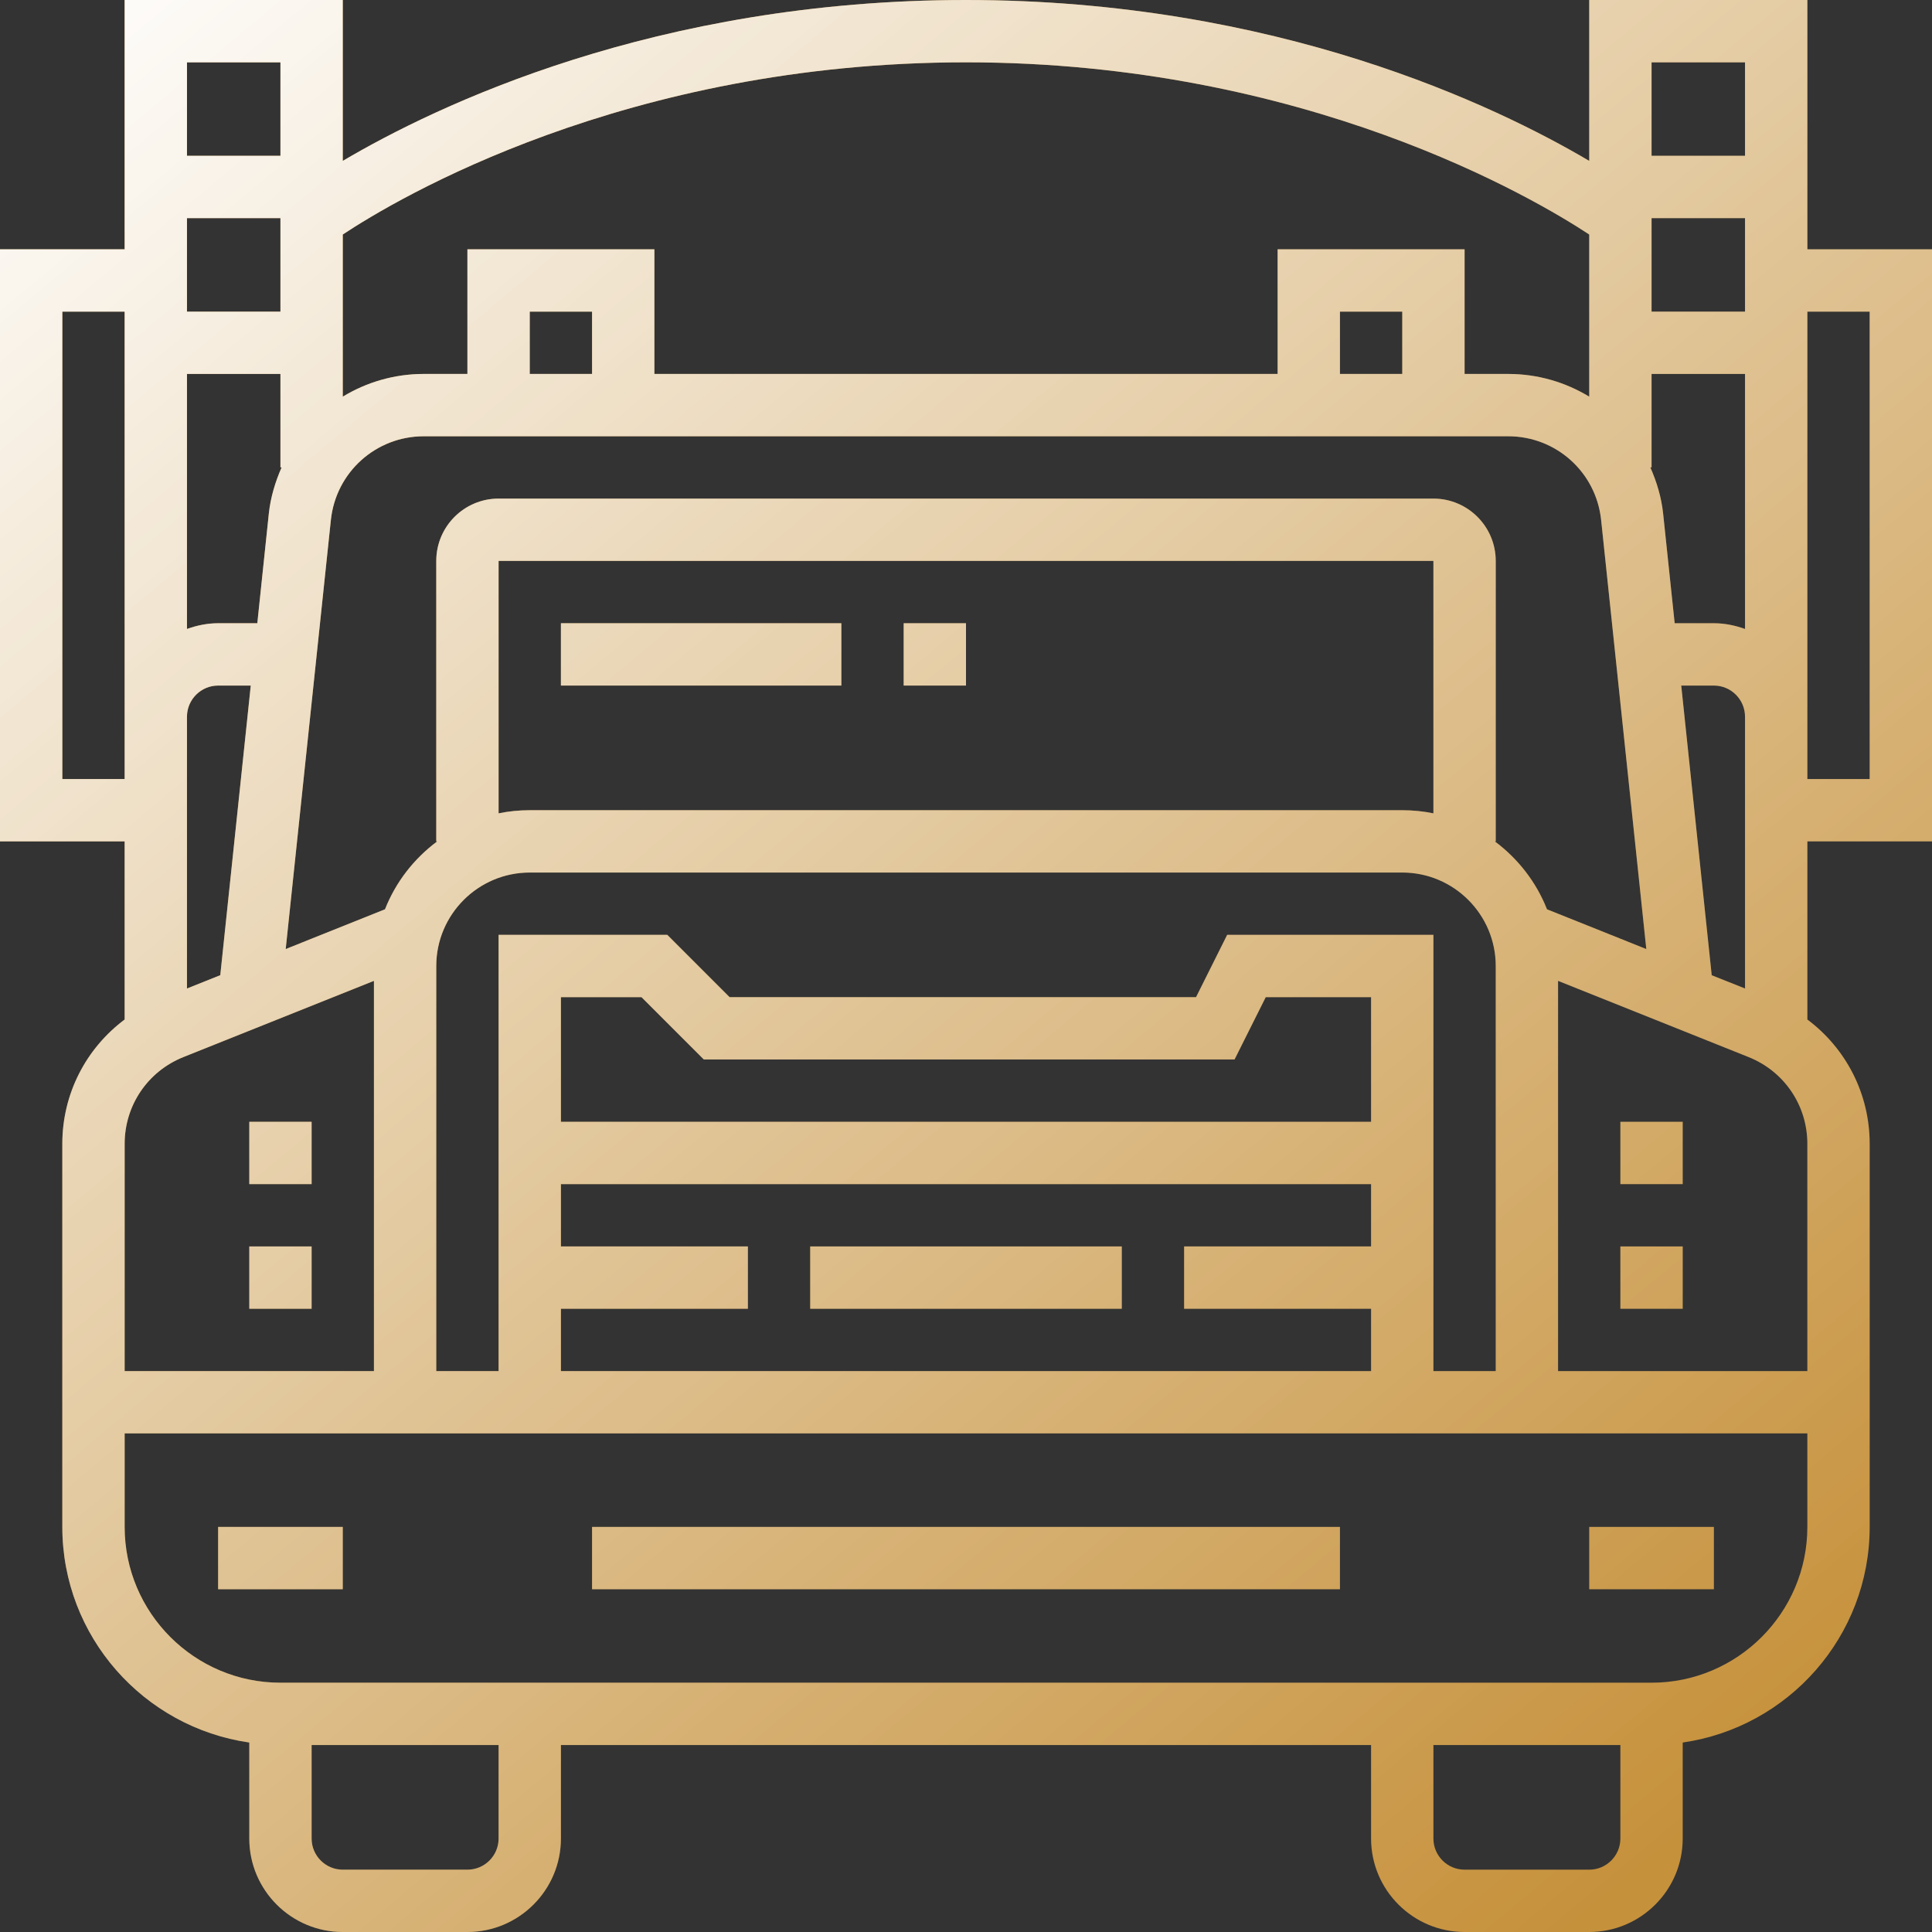 <svg width="58" height="58" viewBox="0 0 58 58" fill="none" xmlns="http://www.w3.org/2000/svg">
<rect x="0" y="0" width="58" height="58" fill="#333333" stroke="none"/>
<path d="M40.226 45.839H17.774V47.71H40.226V45.839Z" fill="#C6913B"/>
<path d="M40.226 45.839H17.774V47.71H40.226V45.839Z" fill="url(#paint0_linear)"/>
<path d="M10.29 45.839H6.548V47.71H10.29V45.839Z" fill="#C6913B"/>
<path d="M10.29 45.839H6.548V47.71H10.29V45.839Z" fill="url(#paint1_linear)"/>
<path d="M51.452 45.839H47.71V47.71H51.452V45.839Z" fill="#C6913B"/>
<path d="M51.452 45.839H47.71V47.71H51.452V45.839Z" fill="url(#paint2_linear)"/>
<path d="M58 25.258V7.484H54.258V0H47.71V4.83C44.909 3.176 38.321 0 29 0C19.679 0 13.091 3.176 10.29 4.83V0H3.742V7.484H0V25.258H3.742V30.607C2.582 31.475 1.871 32.836 1.871 34.34V45.839C1.871 49.131 4.315 51.856 7.484 52.312V55.194C7.484 56.741 8.743 58 10.29 58H14.032C15.579 58 16.839 56.741 16.839 55.194V52.387H41.161V55.194C41.161 56.741 42.42 58 43.968 58H47.71C49.257 58 50.516 56.741 50.516 55.194V52.312C53.685 51.856 56.129 49.131 56.129 45.839V34.34C56.129 32.836 55.418 31.474 54.258 30.607V25.258H58ZM54.258 9.355H56.129V23.387H54.258V9.355ZM49.581 1.871H52.387V4.677H49.581V1.871ZM49.581 6.548H52.387V9.355H49.581V6.548ZM49.581 14.032V11.226H52.387V18.882C52.093 18.777 51.781 18.71 51.452 18.71H50.275L49.928 15.414C49.876 14.922 49.734 14.464 49.545 14.032H49.581ZM52.387 21.516V29.676L51.387 29.277L50.472 20.581H51.452C51.967 20.581 52.387 21.001 52.387 21.516ZM10.29 7.04C11.916 5.963 18.774 1.871 29 1.871C39.194 1.871 46.077 5.965 47.71 7.04V11.908C46.999 11.476 46.166 11.226 45.276 11.226H43.968V7.484H38.355V11.226H19.645V7.484H14.032V11.226H12.723C11.834 11.226 11.001 11.476 10.29 11.908V7.04ZM42.097 9.355V11.226H40.226V9.355H42.097ZM17.774 9.355V11.226H15.903V9.355H17.774ZM9.933 15.61C10.084 14.177 11.284 13.097 12.723 13.097H45.276C46.717 13.097 47.916 14.177 48.067 15.61L49.423 28.491L46.442 27.298C46.119 26.478 45.571 25.777 44.874 25.258H44.903V16.839C44.903 15.807 44.064 14.968 43.032 14.968H14.968C13.936 14.968 13.097 15.807 13.097 16.839V25.258H13.126C12.429 25.777 11.881 26.478 11.558 27.298L8.577 28.491L9.933 15.61ZM36.841 28.064L35.906 29.936H21.903L20.032 28.064H14.968V41.161H13.097V29C13.097 27.453 14.356 26.194 15.903 26.194H42.097C43.644 26.194 44.903 27.453 44.903 29V41.161H43.032V28.064H36.841ZM41.161 39.29V41.161H16.839V39.29H22.452V37.419H16.839V35.548H41.161V37.419H35.548V39.29H41.161ZM16.839 33.677V29.936H19.258L21.129 31.806H37.062L37.998 29.936H41.161V33.677H16.839ZM14.968 24.417V16.839H43.032V24.417C42.73 24.355 42.417 24.323 42.097 24.323H15.903C15.583 24.323 15.27 24.355 14.968 24.417ZM5.613 1.871H8.419V4.677H5.613V1.871ZM5.613 6.548H8.419V9.355H5.613V6.548ZM5.613 11.226H8.419V14.032H8.454C8.266 14.463 8.124 14.922 8.071 15.414L7.725 18.71H6.548C6.219 18.71 5.907 18.777 5.613 18.882V11.226ZM5.613 21.516C5.613 21.001 6.033 20.581 6.548 20.581H7.528L6.613 29.276L5.613 29.676V21.516ZM1.871 23.387V9.355H3.742V23.387H1.871ZM3.742 34.34C3.742 33.185 4.434 32.163 5.506 31.734L11.226 29.446V41.161H3.742V34.34ZM14.968 55.194C14.968 55.71 14.548 56.129 14.032 56.129H10.29C9.775 56.129 9.355 55.71 9.355 55.194V52.387H14.968V55.194ZM48.645 55.194C48.645 55.71 48.225 56.129 47.71 56.129H43.968C43.452 56.129 43.032 55.71 43.032 55.194V52.387H48.645V55.194ZM54.258 45.839C54.258 48.418 52.16 50.516 49.581 50.516H8.419C5.84 50.516 3.742 48.418 3.742 45.839V43.032H54.258V45.839ZM54.258 41.161H46.774V29.446L52.494 31.734C53.566 32.163 54.258 33.185 54.258 34.34V41.161Z" fill="#C6913B"/>
<path d="M58 25.258V7.484H54.258V0H47.71V4.83C44.909 3.176 38.321 0 29 0C19.679 0 13.091 3.176 10.29 4.83V0H3.742V7.484H0V25.258H3.742V30.607C2.582 31.475 1.871 32.836 1.871 34.34V45.839C1.871 49.131 4.315 51.856 7.484 52.312V55.194C7.484 56.741 8.743 58 10.29 58H14.032C15.579 58 16.839 56.741 16.839 55.194V52.387H41.161V55.194C41.161 56.741 42.42 58 43.968 58H47.71C49.257 58 50.516 56.741 50.516 55.194V52.312C53.685 51.856 56.129 49.131 56.129 45.839V34.34C56.129 32.836 55.418 31.474 54.258 30.607V25.258H58ZM54.258 9.355H56.129V23.387H54.258V9.355ZM49.581 1.871H52.387V4.677H49.581V1.871ZM49.581 6.548H52.387V9.355H49.581V6.548ZM49.581 14.032V11.226H52.387V18.882C52.093 18.777 51.781 18.71 51.452 18.71H50.275L49.928 15.414C49.876 14.922 49.734 14.464 49.545 14.032H49.581ZM52.387 21.516V29.676L51.387 29.277L50.472 20.581H51.452C51.967 20.581 52.387 21.001 52.387 21.516ZM10.29 7.04C11.916 5.963 18.774 1.871 29 1.871C39.194 1.871 46.077 5.965 47.71 7.04V11.908C46.999 11.476 46.166 11.226 45.276 11.226H43.968V7.484H38.355V11.226H19.645V7.484H14.032V11.226H12.723C11.834 11.226 11.001 11.476 10.29 11.908V7.04ZM42.097 9.355V11.226H40.226V9.355H42.097ZM17.774 9.355V11.226H15.903V9.355H17.774ZM9.933 15.61C10.084 14.177 11.284 13.097 12.723 13.097H45.276C46.717 13.097 47.916 14.177 48.067 15.61L49.423 28.491L46.442 27.298C46.119 26.478 45.571 25.777 44.874 25.258H44.903V16.839C44.903 15.807 44.064 14.968 43.032 14.968H14.968C13.936 14.968 13.097 15.807 13.097 16.839V25.258H13.126C12.429 25.777 11.881 26.478 11.558 27.298L8.577 28.491L9.933 15.61ZM36.841 28.064L35.906 29.936H21.903L20.032 28.064H14.968V41.161H13.097V29C13.097 27.453 14.356 26.194 15.903 26.194H42.097C43.644 26.194 44.903 27.453 44.903 29V41.161H43.032V28.064H36.841ZM41.161 39.29V41.161H16.839V39.29H22.452V37.419H16.839V35.548H41.161V37.419H35.548V39.29H41.161ZM16.839 33.677V29.936H19.258L21.129 31.806H37.062L37.998 29.936H41.161V33.677H16.839ZM14.968 24.417V16.839H43.032V24.417C42.73 24.355 42.417 24.323 42.097 24.323H15.903C15.583 24.323 15.27 24.355 14.968 24.417ZM5.613 1.871H8.419V4.677H5.613V1.871ZM5.613 6.548H8.419V9.355H5.613V6.548ZM5.613 11.226H8.419V14.032H8.454C8.266 14.463 8.124 14.922 8.071 15.414L7.725 18.71H6.548C6.219 18.71 5.907 18.777 5.613 18.882V11.226ZM5.613 21.516C5.613 21.001 6.033 20.581 6.548 20.581H7.528L6.613 29.276L5.613 29.676V21.516ZM1.871 23.387V9.355H3.742V23.387H1.871ZM3.742 34.34C3.742 33.185 4.434 32.163 5.506 31.734L11.226 29.446V41.161H3.742V34.34ZM14.968 55.194C14.968 55.71 14.548 56.129 14.032 56.129H10.29C9.775 56.129 9.355 55.71 9.355 55.194V52.387H14.968V55.194ZM48.645 55.194C48.645 55.71 48.225 56.129 47.71 56.129H43.968C43.452 56.129 43.032 55.71 43.032 55.194V52.387H48.645V55.194ZM54.258 45.839C54.258 48.418 52.16 50.516 49.581 50.516H8.419C5.84 50.516 3.742 48.418 3.742 45.839V43.032H54.258V45.839ZM54.258 41.161H46.774V29.446L52.494 31.734C53.566 32.163 54.258 33.185 54.258 34.34V41.161Z" fill="url(#paint3_linear)"/>
<path d="M9.355 37.419H7.484V39.29H9.355V37.419Z" fill="#C6913B"/>
<path d="M9.355 37.419H7.484V39.29H9.355V37.419Z" fill="url(#paint4_linear)"/>
<path d="M9.355 33.677H7.484V35.548H9.355V33.677Z" fill="#C6913B"/>
<path d="M9.355 33.677H7.484V35.548H9.355V33.677Z" fill="url(#paint5_linear)"/>
<path d="M50.516 37.419H48.645V39.29H50.516V37.419Z" fill="#C6913B"/>
<path d="M50.516 37.419H48.645V39.29H50.516V37.419Z" fill="url(#paint6_linear)"/>
<path d="M50.516 33.677H48.645V35.548H50.516V33.677Z" fill="#C6913B"/>
<path d="M50.516 33.677H48.645V35.548H50.516V33.677Z" fill="url(#paint7_linear)"/>
<path d="M33.677 37.419H24.323V39.29H33.677V37.419Z" fill="#C6913B"/>
<path d="M33.677 37.419H24.323V39.29H33.677V37.419Z" fill="url(#paint8_linear)"/>
<path d="M25.258 18.71H16.839V20.581H25.258V18.71Z" fill="#C6913B"/>
<path d="M25.258 18.71H16.839V20.581H25.258V18.71Z" fill="url(#paint9_linear)"/>
<path d="M29 18.71H27.129V20.581H29V18.71Z" fill="#C6913B"/>
<path d="M29 18.71H27.129V20.581H29V18.71Z" fill="url(#paint10_linear)"/>
<defs>
<linearGradient id="paint0_linear" x1="0" y1="0" x2="47.873" y2="57.283" gradientUnits="userSpaceOnUse">
<stop stop-color="white"/>
<stop offset="1" stop-color="white" stop-opacity="0"/>
</linearGradient>
<linearGradient id="paint1_linear" x1="0" y1="0" x2="47.873" y2="57.283" gradientUnits="userSpaceOnUse">
<stop stop-color="white"/>
<stop offset="1" stop-color="white" stop-opacity="0"/>
</linearGradient>
<linearGradient id="paint2_linear" x1="0" y1="0" x2="47.873" y2="57.283" gradientUnits="userSpaceOnUse">
<stop stop-color="white"/>
<stop offset="1" stop-color="white" stop-opacity="0"/>
</linearGradient>
<linearGradient id="paint3_linear" x1="0" y1="0" x2="47.873" y2="57.283" gradientUnits="userSpaceOnUse">
<stop stop-color="white"/>
<stop offset="1" stop-color="white" stop-opacity="0"/>
</linearGradient>
<linearGradient id="paint4_linear" x1="0" y1="0" x2="47.873" y2="57.283" gradientUnits="userSpaceOnUse">
<stop stop-color="white"/>
<stop offset="1" stop-color="white" stop-opacity="0"/>
</linearGradient>
<linearGradient id="paint5_linear" x1="0" y1="0" x2="47.873" y2="57.283" gradientUnits="userSpaceOnUse">
<stop stop-color="white"/>
<stop offset="1" stop-color="white" stop-opacity="0"/>
</linearGradient>
<linearGradient id="paint6_linear" x1="0" y1="0" x2="47.873" y2="57.283" gradientUnits="userSpaceOnUse">
<stop stop-color="white"/>
<stop offset="1" stop-color="white" stop-opacity="0"/>
</linearGradient>
<linearGradient id="paint7_linear" x1="0" y1="0" x2="47.873" y2="57.283" gradientUnits="userSpaceOnUse">
<stop stop-color="white"/>
<stop offset="1" stop-color="white" stop-opacity="0"/>
</linearGradient>
<linearGradient id="paint8_linear" x1="0" y1="0" x2="47.873" y2="57.283" gradientUnits="userSpaceOnUse">
<stop stop-color="white"/>
<stop offset="1" stop-color="white" stop-opacity="0"/>
</linearGradient>
<linearGradient id="paint9_linear" x1="0" y1="0" x2="47.873" y2="57.283" gradientUnits="userSpaceOnUse">
<stop stop-color="white"/>
<stop offset="1" stop-color="white" stop-opacity="0"/>
</linearGradient>
<linearGradient id="paint10_linear" x1="0" y1="0" x2="47.873" y2="57.283" gradientUnits="userSpaceOnUse">
<stop stop-color="white"/>
<stop offset="1" stop-color="white" stop-opacity="0"/>
</linearGradient>
</defs>
</svg>
